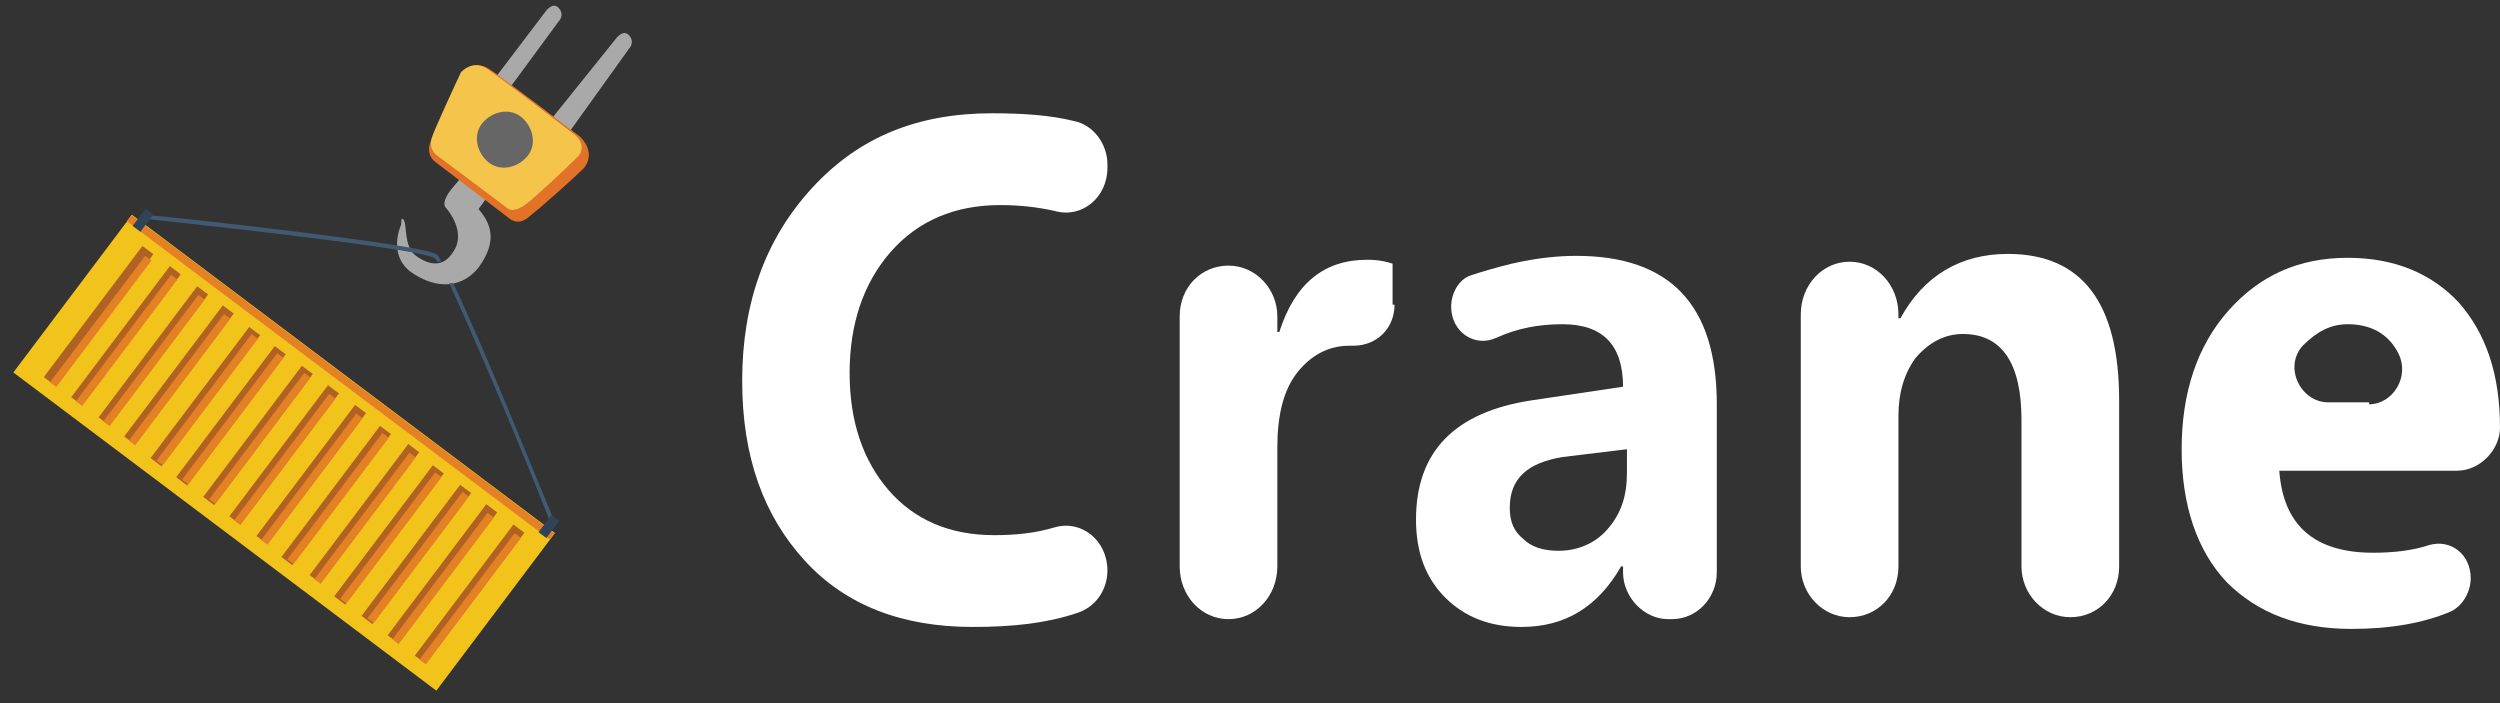 <svg xmlns="http://www.w3.org/2000/svg" xmlns:xlink="http://www.w3.org/1999/xlink" width="128" height="36" version="1.1" viewBox="0 0 128 36"><rect x="0" y="0" width="128" height="36" fill="#333333" stroke="none"/><title>crane1</title><desc>Created with Sketch.</desc><g id="Page-1" fill="none" fill-rule="evenodd" stroke="none" stroke-width="1"><g id="crane1"><g id="XMLID_4038_"><g id="XMLID_4084_"><g id="XMLID_4306_" fill="#AAA9A9" transform="translate(23, 0)"><g id="XMLID_4307_"><path id="XMLID_4308_" d="M4.4,9.2 L0.6,6.3 L5,0.5 C5.2,0.3 5.4,0.2 5.6,0.4 L5.6,0.4 C5.8,0.6 5.8,0.9 5.6,1.1 L2,6 L4.1,7.5 L8.6,1.9 C8.8,1.7 9,1.6 9.2,1.8 L9.2,1.8 C9.4,2 9.4,2.3 9.2,2.5 L4.4,9.2 L4.4,9.2 Z"/></g></g><g id="XMLID_4085_" transform="translate(0, 3)"><g id="XMLID_4299_" transform="translate(20, 0)"><g id="XMLID_4304_" fill="#AAA9A9" transform="translate(0, 6)"><path id="XMLID_4305_" d="M4.5,4.7 C5.6,3.2 5,2.3 4.5,1.7 C4.5,1.7 4.9,1.2 4.9,1.1 L3.6,0.1 L3.1,0.7 C3.1,0.7 2.6,1.3 2.8,1.6 C3.4,2.3 3.7,3.2 3.2,3.9 C2.7,4.7 2,4.6 1.3,4.1 C0.6,3.6 0.9,2.3 0.6,2.2 C0.5,2.2 0.6,2.4 0.5,2.6 C0.3,3.1 0.1,4.2 1,4.9 C2.4,5.9 3.7,5.7 4.5,4.7 L4.5,4.7 Z"/></g><g id="XMLID_4302_" fill="#E27228" transform="translate(1, 0)"><path id="XMLID_4303_" d="M8.7,4 C8.7,4 4.5,0.8 4,0.5 C3.7,0.3 3.1,0.2 2.6,0.8 C2.6,0.8 1,4.2 1,4.4 C0.9,4.7 1,5.1 1.3,5.3 L5.1,8.2 C5.5,8.5 5.9,8.3 6.2,8 C6.6,7.7 8.3,6.2 8.9,5.6 C9.3,5.1 9.2,4.5 8.7,4 L8.7,4 Z"/></g><g id="XMLID_4300_" fill="#F4C44B" transform="translate(2, 0)"><path id="XMLID_4301_" d="M7.3,3.8 C7.3,3.8 3.4,0.8 2.9,0.5 C2.6,0.3 2.1,0.2 1.6,0.7 C1.6,0.7 0.1,3.9 0.1,4.1 C3.42087469e-15,4.4 0.1,4.7 0.3,4.9 L3.9,7.6 C4.2,7.9 4.6,7.7 5,7.4 C5.4,7.1 6.9,5.7 7.5,5.1 C7.9,4.8 7.9,4.2 7.3,3.8 L7.3,3.8 Z"/></g></g><path id="XMLID_4298_" fill="#666" d="M27,5 C26.5,5.6 25.6,5.8 25,5.3 C24.4,4.8 24.2,3.9 24.7,3.3 C25.2,2.7 26.1,2.5 26.7,3 C27.3,3.5 27.5,4.4 27,5 L27,5 Z"/><g id="XMLID_4086_" transform="translate(0, 7)"><g id="XMLID_4296_" fill="#F2C31B"><rect id="XMLID_4297_" width="27.1" height="10.1" x=".999" y="8.13" transform="translate(14.549, 13.18) rotate(36.956) translate(-14.549, -13.18)"/></g><g id="XMLID_4098_" transform="translate(2, 2)"><g id="XMLID_4247_"><g id="XMLID_4279_" fill="#B06223"><rect id="XMLID_4295_" width=".7" height="8.4" x="2.697" y="-.039" transform="translate(3.047, 4.161) rotate(36.956) translate(-3.047, -4.161)"/></g><g id="XMLID_4277_" fill="#E48124" transform="translate(0, 1)"><rect id="XMLID_4278_" width=".4" height="8.1" x="2.96" y="-.595" transform="translate(3.16, 3.455) rotate(36.956) translate(-3.16, -3.455)"/></g><g id="XMLID_4275_" fill="#B06223" transform="translate(1, 1)"><rect id="XMLID_4276_" width=".7" height="8.4" x="3.1" y="-.008" transform="translate(3.45, 4.192) rotate(36.956) translate(-3.45, -4.192)"/></g><g id="XMLID_4273_" fill="#E48124" transform="translate(1, 2)"><rect id="XMLID_4274_" width=".4" height="8.1" x="3.283" y="-.624" transform="translate(3.483, 3.426) rotate(36.956) translate(-3.483, -3.426)"/></g><g id="XMLID_4271_" fill="#B06223" transform="translate(3, 2)"><rect id="XMLID_4272_" width=".7" height="8.4" x="2.502" y=".023" transform="translate(2.852, 4.223) rotate(36.956) translate(-2.852, -4.223)"/></g><g id="XMLID_4269_" fill="#E48124" transform="translate(3, 3)"><rect id="XMLID_4270_" width=".4" height="8.1" x="2.685" y="-.593" transform="translate(2.885, 3.457) rotate(36.956) translate(-2.885, -3.457)"/></g><g id="XMLID_4267_" fill="#B06223" transform="translate(4, 3)"><rect id="XMLID_4268_" width=".7" height="8.4" x="2.813" y=".002" transform="translate(3.163, 4.202) rotate(36.956) translate(-3.163, -4.202)"/></g><g id="XMLID_4265_" fill="#E48124" transform="translate(4, 4)"><rect id="XMLID_4266_" width=".4" height="8.1" x="2.996" y="-.614" transform="translate(3.196, 3.436) rotate(36.956) translate(-3.196, -3.436)"/></g><g id="XMLID_4262_" fill="#B06223" transform="translate(5, 4)"><rect id="XMLID_4263_" width=".7" height="8.4" x="3.164" y=".107" transform="translate(3.514, 4.307) rotate(36.956) translate(-3.514, -4.307)"/></g><g id="XMLID_4260_" fill="#E48124" transform="translate(6, 5)"><rect id="XMLID_4261_" width=".4" height="8.1" x="2.407" y="-.589" transform="translate(2.607, 3.461) rotate(36.956) translate(-2.607, -3.461)"/></g><g id="XMLID_4258_" fill="#B06223" transform="translate(7, 5)"><rect id="XMLID_4259_" width=".7" height="8.4" x="2.474" y=".087" transform="translate(2.824, 4.287) rotate(36.956) translate(-2.824, -4.287)"/></g><g id="XMLID_4256_" fill="#E48124" transform="translate(7, 6)"><rect id="XMLID_4257_" width=".4" height="8.1" x="2.717" y="-.61" transform="translate(2.917, 3.44) rotate(36.956) translate(-2.917, -3.44)"/></g><g id="XMLID_4254_" fill="#B06223" transform="translate(8, 6)"><rect id="XMLID_4255_" width=".7" height="8.4" x="2.861" y=".094" transform="translate(3.211, 4.294) rotate(36.956) translate(-3.211, -4.294)"/></g><g id="XMLID_4252_" fill="#E48124" transform="translate(8, 7)"><rect id="XMLID_4253_" width=".4" height="8.1" x="3.104" y="-.602" transform="translate(3.304, 3.448) rotate(36.956) translate(-3.304, -3.448)"/></g><g id="XMLID_4250_" fill="#B06223" transform="translate(9, 7)"><rect id="XMLID_4251_" width=".7" height="8.4" x="3.199" y=".089" transform="translate(3.549, 4.289) rotate(36.956) translate(-3.549, -4.289)"/></g><g id="XMLID_4248_" fill="#E48124" transform="translate(9, 8)"><rect id="XMLID_4249_" width=".4" height="8.1" x="3.382" y="-.528" transform="translate(3.582, 3.522) rotate(36.956) translate(-3.582, -3.522)"/></g></g><g id="XMLID_4099_" transform="translate(11, 8)"><g id="XMLID_4245_" fill="#B06223"><rect id="XMLID_4246_" width=".7" height="8.4" x="2.585" y=".097" transform="translate(2.935, 4.297) rotate(36.956) translate(-2.935, -4.297)"/></g><g id="XMLID_4243_" fill="#E48124" transform="translate(0, 1)"><rect id="XMLID_4244_" width=".4" height="8.1" x="2.768" y="-.52" transform="translate(2.968, 3.53) rotate(36.956) translate(-2.968, -3.53)"/></g><g id="XMLID_4241_" fill="#B06223" transform="translate(1, 1)"><rect id="XMLID_4242_" width=".7" height="8.4" x="2.863" y=".171" transform="translate(3.213, 4.371) rotate(36.956) translate(-3.213, -4.371)"/></g><g id="XMLID_4239_" fill="#E48124" transform="translate(1, 2)"><rect id="XMLID_4240_" width=".4" height="8.1" x="3.106" y="-.526" transform="translate(3.306, 3.524) rotate(36.956) translate(-3.306, -3.524)"/></g><g id="XMLID_4237_" fill="#B06223" transform="translate(2, 2)"><rect id="XMLID_4238_" width=".7" height="8.4" x="3.31" y=".099" transform="translate(3.66, 4.299) rotate(36.956) translate(-3.66, -4.299)"/></g><g id="XMLID_4235_" fill="#E48124" transform="translate(3, 3)"><rect id="XMLID_4236_" width=".4" height="8.1" x="2.493" y="-.518" transform="translate(2.693, 3.532) rotate(36.956) translate(-2.693, -3.532)"/></g><g id="XMLID_4233_" fill="#B06223" transform="translate(4, 3)"><rect id="XMLID_4234_" width=".7" height="8.4" x="2.566" y=".188" transform="translate(2.916, 4.388) rotate(36.956) translate(-2.916, -4.388)"/></g><g id="XMLID_4231_" fill="#E48124" transform="translate(4, 4)"><rect id="XMLID_4232_" width=".4" height="8.1" x="2.809" y="-.508" transform="translate(3.009, 3.542) rotate(36.956) translate(-3.009, -3.542)"/></g><g id="XMLID_4229_" fill="#B06223" transform="translate(5, 4)"><rect id="XMLID_4230_" width=".7" height="8.4" x="2.965" y=".188" transform="translate(3.315, 4.388) rotate(36.956) translate(-3.315, -4.388)"/></g><g id="XMLID_4227_" fill="#E48124" transform="translate(5, 5)"><rect id="XMLID_4228_" width=".4" height="8.1" x="3.208" y="-.509" transform="translate(3.408, 3.541) rotate(36.956) translate(-3.408, -3.541)"/></g><g id="XMLID_4106_" fill="#B06223" transform="translate(6, 5)"><rect id="XMLID_4107_" width=".7" height="8.4" x="3.303" y=".182" transform="translate(3.653, 4.382) rotate(36.956) translate(-3.653, -4.382)"/></g><g id="XMLID_4104_" fill="#E48124" transform="translate(7, 6)"><rect id="XMLID_4105_" width=".4" height="8.1" x="2.486" y="-.434" transform="translate(2.686, 3.616) rotate(36.956) translate(-2.686, -3.616)"/></g><g id="XMLID_4102_" fill="#B06223" transform="translate(8, 6)"><rect id="XMLID_4103_" width=".7" height="8.4" x="2.693" y=".221" transform="translate(3.043, 4.421) rotate(36.956) translate(-3.043, -4.421)"/></g><g id="XMLID_4100_" fill="#E48124" transform="translate(8, 7)"><rect id="XMLID_4101_" width=".4" height="8.1" x="2.876" y="-.395" transform="translate(3.076, 3.655) rotate(36.956) translate(-3.076, -3.655)"/></g></g></g><g id="XMLID_4096_" fill="#E48124" transform="translate(6, 1)"><rect id="XMLID_4097_" width="27.1" height=".4" x="-2.113" y="8.115" transform="translate(11.437, 8.315) rotate(36.956) translate(-11.437, -8.315)"/></g><g id="XMLID_4092_" fill="#405A74" transform="translate(7, 1)"><g id="XMLID_4093_"><path id="XMLID_4095_" d="M15.4,2.4 C15.3,2.3 15.3,2.2 15.2,2.2 L15.2,2.2 C14.6,1.8 6,0.8 0.4,0.2 L0.4,5.68434189e-14 C1.8,0.1 14.5,1.5 15.3,2 L15.3,2 C15.4,2 15.5,2.2 15.6,2.4"/><path id="XMLID_4094_" d="M16.2,3.5 C17.8,6.8 20.9,14.6 21.4,15.7 L21.2,15.8 C19.6,11.7 17.2,6.1 16,3.5"/></g></g><g id="XMLID_4089_" fill="#304457" transform="translate(6, 0)"><rect id="XMLID_4090_" width=".5" height="1.1" x="1.071" y=".728" transform="translate(1.321, 1.278) rotate(36.956) translate(-1.321, -1.278)"/></g><g id="XMLID_4087_" fill="#304457" transform="translate(27, 16)"><rect id="XMLID_4088_" width=".5" height="1.1" x=".854" y=".407" transform="translate(1.104, 0.957) rotate(36.956) translate(-1.104, -0.957)"/></g></g></g></g><g id="XMLID_4039_" fill="#FFF" transform="translate(38, 5)"><path id="XMLID_4082_" d="M18.7,24.2 C18.7,25.2 18.1,26.1 17.1,26.4 C15.6,26.9 13.9,27.1 11.8,27.1 C8.2,27.1 5.3,26 3.2,23.7 C1.1,21.4 -5.68434189e-14,18.4 -5.68434189e-14,14.5 C-5.68434189e-14,10.5 1.2,7.2 3.6,4.6 C6,2 9,0.8 12.8,0.8 C14.4,0.8 15.8,0.9 17,1.2 C18,1.4 18.7,2.4 18.7,3.4 L18.7,3.6 C18.7,5.1 17.4,6.2 16,5.8 C15.1,5.6 14.2,5.5 13.2,5.5 C10.9,5.5 9,6.3 7.6,7.9 C6.2,9.5 5.5,11.6 5.5,14.1 C5.5,16.6 6.2,18.6 7.5,20.1 C8.8,21.6 10.6,22.4 12.9,22.4 C14,22.4 15,22.3 16,22 C17.4,21.6 18.7,22.7 18.7,24.2 L18.7,24.2 L18.7,24.2 Z"/><path id="XMLID_4080_" d="M33.4,10.6 C33.4,11.8 32.5,12.7 31.3,12.7 L31.1,12.7 C30,12.7 29.1,13.2 28.4,14.1 C27.7,15 27.4,16.3 27.4,17.9 L27.4,24 C27.4,25.5 26.3,26.7 24.9,26.7 L24.9,26.7 C23.5,26.7 22.4,25.5 22.4,24 L22.4,11.2 C22.4,9.7 23.5,8.6 24.9,8.6 L24.9,8.6 C26.3,8.6 27.4,9.8 27.4,11.2 L27.4,12 L27.5,12 C28.3,9.5 29.8,8.3 32,8.3 C32.6,8.3 33,8.4 33.3,8.5 L33.3,10.6 L33.4,10.6 Z"/><path id="XMLID_4077_" d="M36.3,10.7 C36.3,10 36.7,9.3 37.3,9.1 C37.9,8.9 38.6,8.7 39.4,8.5 C40.7,8.2 41.8,8.1 42.7,8.1 C47.5,8.1 49.9,10.6 49.9,15.7 L49.9,24.3 C49.9,25.6 48.9,26.7 47.6,26.7 L47.4,26.7 C46.2,26.7 45.1,25.6 45.1,24.3 L45.1,24 L45,24 C43.8,26.1 42.1,27.1 39.9,27.1 C38.3,27.1 37,26.6 36,25.6 C35,24.6 34.5,23.3 34.5,21.6 C34.5,18.1 36.5,16.1 40.4,15.5 L45.1,14.8 C45.1,12.7 44.1,11.6 42,11.6 C40.8,11.6 39.7,11.8 38.6,12.3 C37.5,12.8 36.3,12 36.3,10.7 L36.3,10.7 L36.3,10.7 Z M42,18.4 C40.2,18.7 39.3,19.5 39.3,21 C39.3,21.7 39.5,22.2 40,22.6 C40.4,23 41,23.2 41.8,23.2 C42.8,23.2 43.7,22.8 44.3,22.1 C45,21.3 45.3,20.4 45.3,19.2 L45.3,18 L42,18.4 L42,18.4 Z"/><path id="XMLID_4075_" d="M68,26.6 L68,26.6 C66.6,26.6 65.5,25.4 65.5,24 L65.5,16.5 C65.5,13.6 64.5,12.1 62.5,12.1 C61.6,12.1 60.8,12.5 60.1,13.3 C59.5,14.1 59.2,15.1 59.2,16.3 L59.2,24 C59.2,25.5 58.1,26.6 56.7,26.6 L56.7,26.6 C55.3,26.6 54.2,25.4 54.2,24 L54.2,11.1 C54.2,9.6 55.3,8.4 56.7,8.4 L56.7,8.4 C58.1,8.4 59.2,9.6 59.2,11.1 L59.2,11.3 L59.3,11.3 C60.5,9.1 62.4,8 64.8,8 C68.6,8 70.5,10.5 70.5,15.5 L70.5,24 C70.5,25.5 69.4,26.6 68,26.6 L68,26.6 Z"/><path id="XMLID_4072_" d="M87.8,19.1 L78.7,19.1 C78.9,21.9 80.5,23.3 83.5,23.3 C84.5,23.3 85.5,23.2 86.4,22.9 C87.5,22.6 88.5,23.4 88.5,24.6 L88.5,24.6 C88.5,25.3 88.1,26 87.5,26.3 C86.1,26.9 84.4,27.2 82.4,27.2 C79.7,27.2 77.6,26.4 76,24.8 C74.5,23.2 73.7,20.9 73.7,18 C73.7,15.1 74.5,12.7 76.1,10.9 C77.7,9.1 79.7,8.2 82.2,8.2 C84.6,8.2 86.5,9 87.9,10.5 C89.3,12.1 90,14.2 90,16.9 L90,16.9 C90,18 89,19.1 87.8,19.1 L87.8,19.1 Z M83.3,15.7 C84.5,15.7 85.4,14.3 84.8,13.1 C84.3,12.1 83.4,11.6 82.2,11.6 C81.3,11.6 80.6,12 79.9,12.7 L79.9,12.7 C78.9,13.8 79.8,15.6 81.2,15.6 L83.3,15.6 L83.3,15.7 Z"/></g></g></g></g></svg>